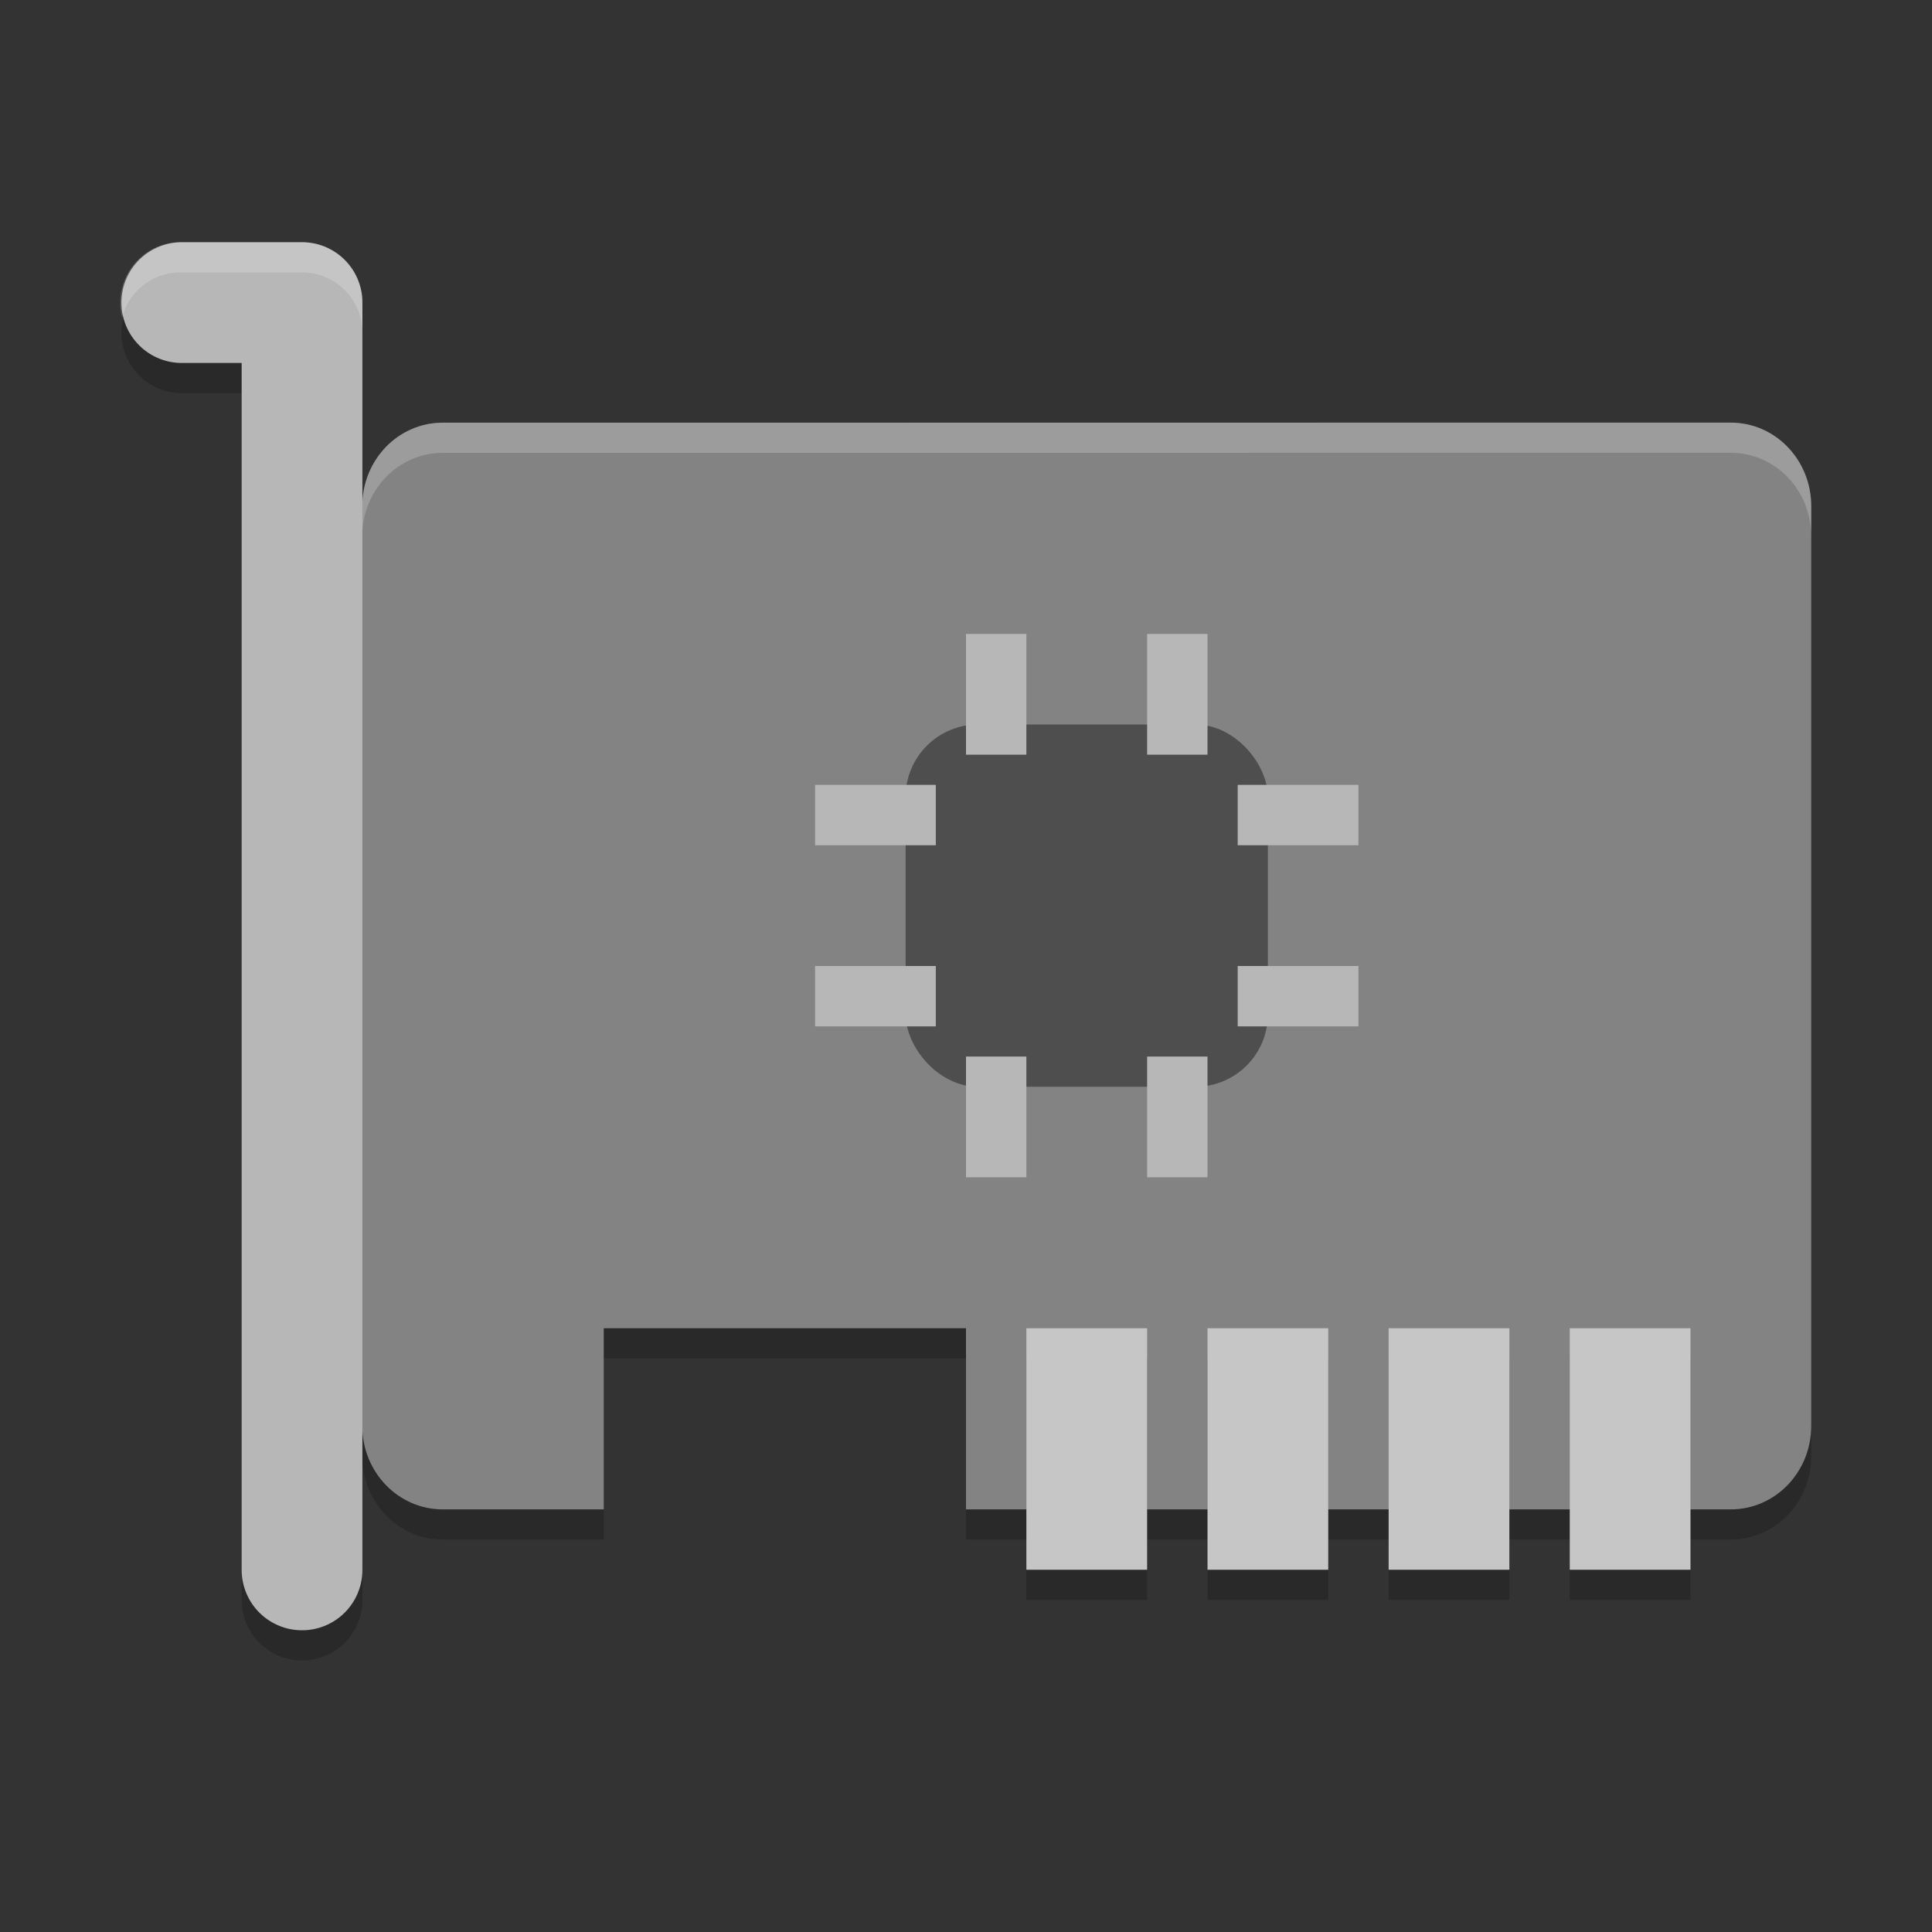 <svg xmlns="http://www.w3.org/2000/svg" width="64" height="64" version="1">
 <rect width="100%" height="100%" fill="#333333" stroke="none"/>
 <path style="opacity:0.2" d="M 14.667,15.001 C 13.189,15.001 12,16.236 12,17.77 V 48.23 C 12,49.764 13.189,51 14.667,51 H 20 V 45 H 32 V 51 H 57.334 C 58.81,51 60,49.764 60,48.23 V 17.77 C 60,16.235 58.81,15 57.334,15 Z"/>
 <path style="fill:#838383" d="M 14.667,14.001 C 13.189,14.001 12,15.236 12,16.77 V 47.23 C 12,48.764 13.189,50 14.667,50 H 20 V 44 H 32 V 50 H 57.334 C 58.81,50 60,48.764 60,47.23 V 16.77 C 60,15.235 58.81,14 57.334,14 Z"/>
 <rect style="fill:#4e4e4e" width="12" height="12" x="30" y="24" rx="2.4" ry="2.4"/>
 <path style="fill:none;stroke:#000000;stroke-width:4;stroke-linecap:round;stroke-linejoin:round;opacity:0.2" d="M 6.023,11.024 H 10.005 V 53.005"/>
 <path style="fill:none;stroke:#b7b7b7;stroke-width:4;stroke-linecap:round;stroke-linejoin:round" d="M 6.023,10.024 H 10.005 V 52.005"/>
 <g style="opacity:0.2" transform="translate(0,1)">
  <rect width="4" height="8" x="34" y="44"/>
  <rect width="4" height="8" x="40" y="44"/>
  <rect width="4" height="8" x="46" y="44"/>
  <rect width="4" height="8" x="52" y="44"/>
 </g>
 <g>
  <rect style="fill:#c6c6c6" width="4" height="8" x="34" y="44"/>
  <rect style="fill:#c6c6c6" width="4" height="8" x="40" y="44"/>
  <rect style="fill:#c6c6c6" width="4" height="8" x="46" y="44"/>
  <rect style="fill:#c6c6c6" width="4" height="8" x="52" y="44"/>
 </g>
 <g>
  <rect style="fill:#b7b7b7" width="2" height="4" x="32" y="21"/>
  <rect style="fill:#b7b7b7" width="2" height="4" x="38" y="21"/>
  <rect style="fill:#b7b7b7" width="2" height="4" x="32" y="35"/>
  <rect style="fill:#b7b7b7" width="2" height="4" x="38" y="35"/>
  <rect style="fill:#b7b7b7" width="2" height="4" x="26" y="-45" transform="rotate(90)"/>
  <rect style="fill:#b7b7b7" width="2" height="4" x="32" y="-45" transform="rotate(90)"/>
  <rect style="fill:#b7b7b7" width="2" height="4" x="26" y="-31" transform="rotate(90)"/>
  <rect style="fill:#b7b7b7" width="2" height="4" x="32" y="-31" transform="rotate(90)"/>
 </g>
 <path style="opacity:0.2;fill:#ffffff" d="M 6.023 8.023 A 2 2 0 0 0 4.045 10.51 A 2 2 0 0 1 6.023 9.023 L 10.006 9.023 A 2 2 0 0 1 12.006 11.023 L 12.006 10.023 A 2 2 0 0 0 10.006 8.023 L 6.023 8.023 z"/>
 <path style="fill:#ffffff;opacity:0.2" d="M 57.334 14 L 14.668 14.002 C 13.19 14.002 12 15.236 12 16.77 L 12 17.77 C 12 16.236 13.19 15.002 14.668 15.002 L 57.334 15 C 58.81 15 60 16.235 60 17.77 L 60 16.77 C 60 15.235 58.81 14 57.334 14 z"/>
</svg>
